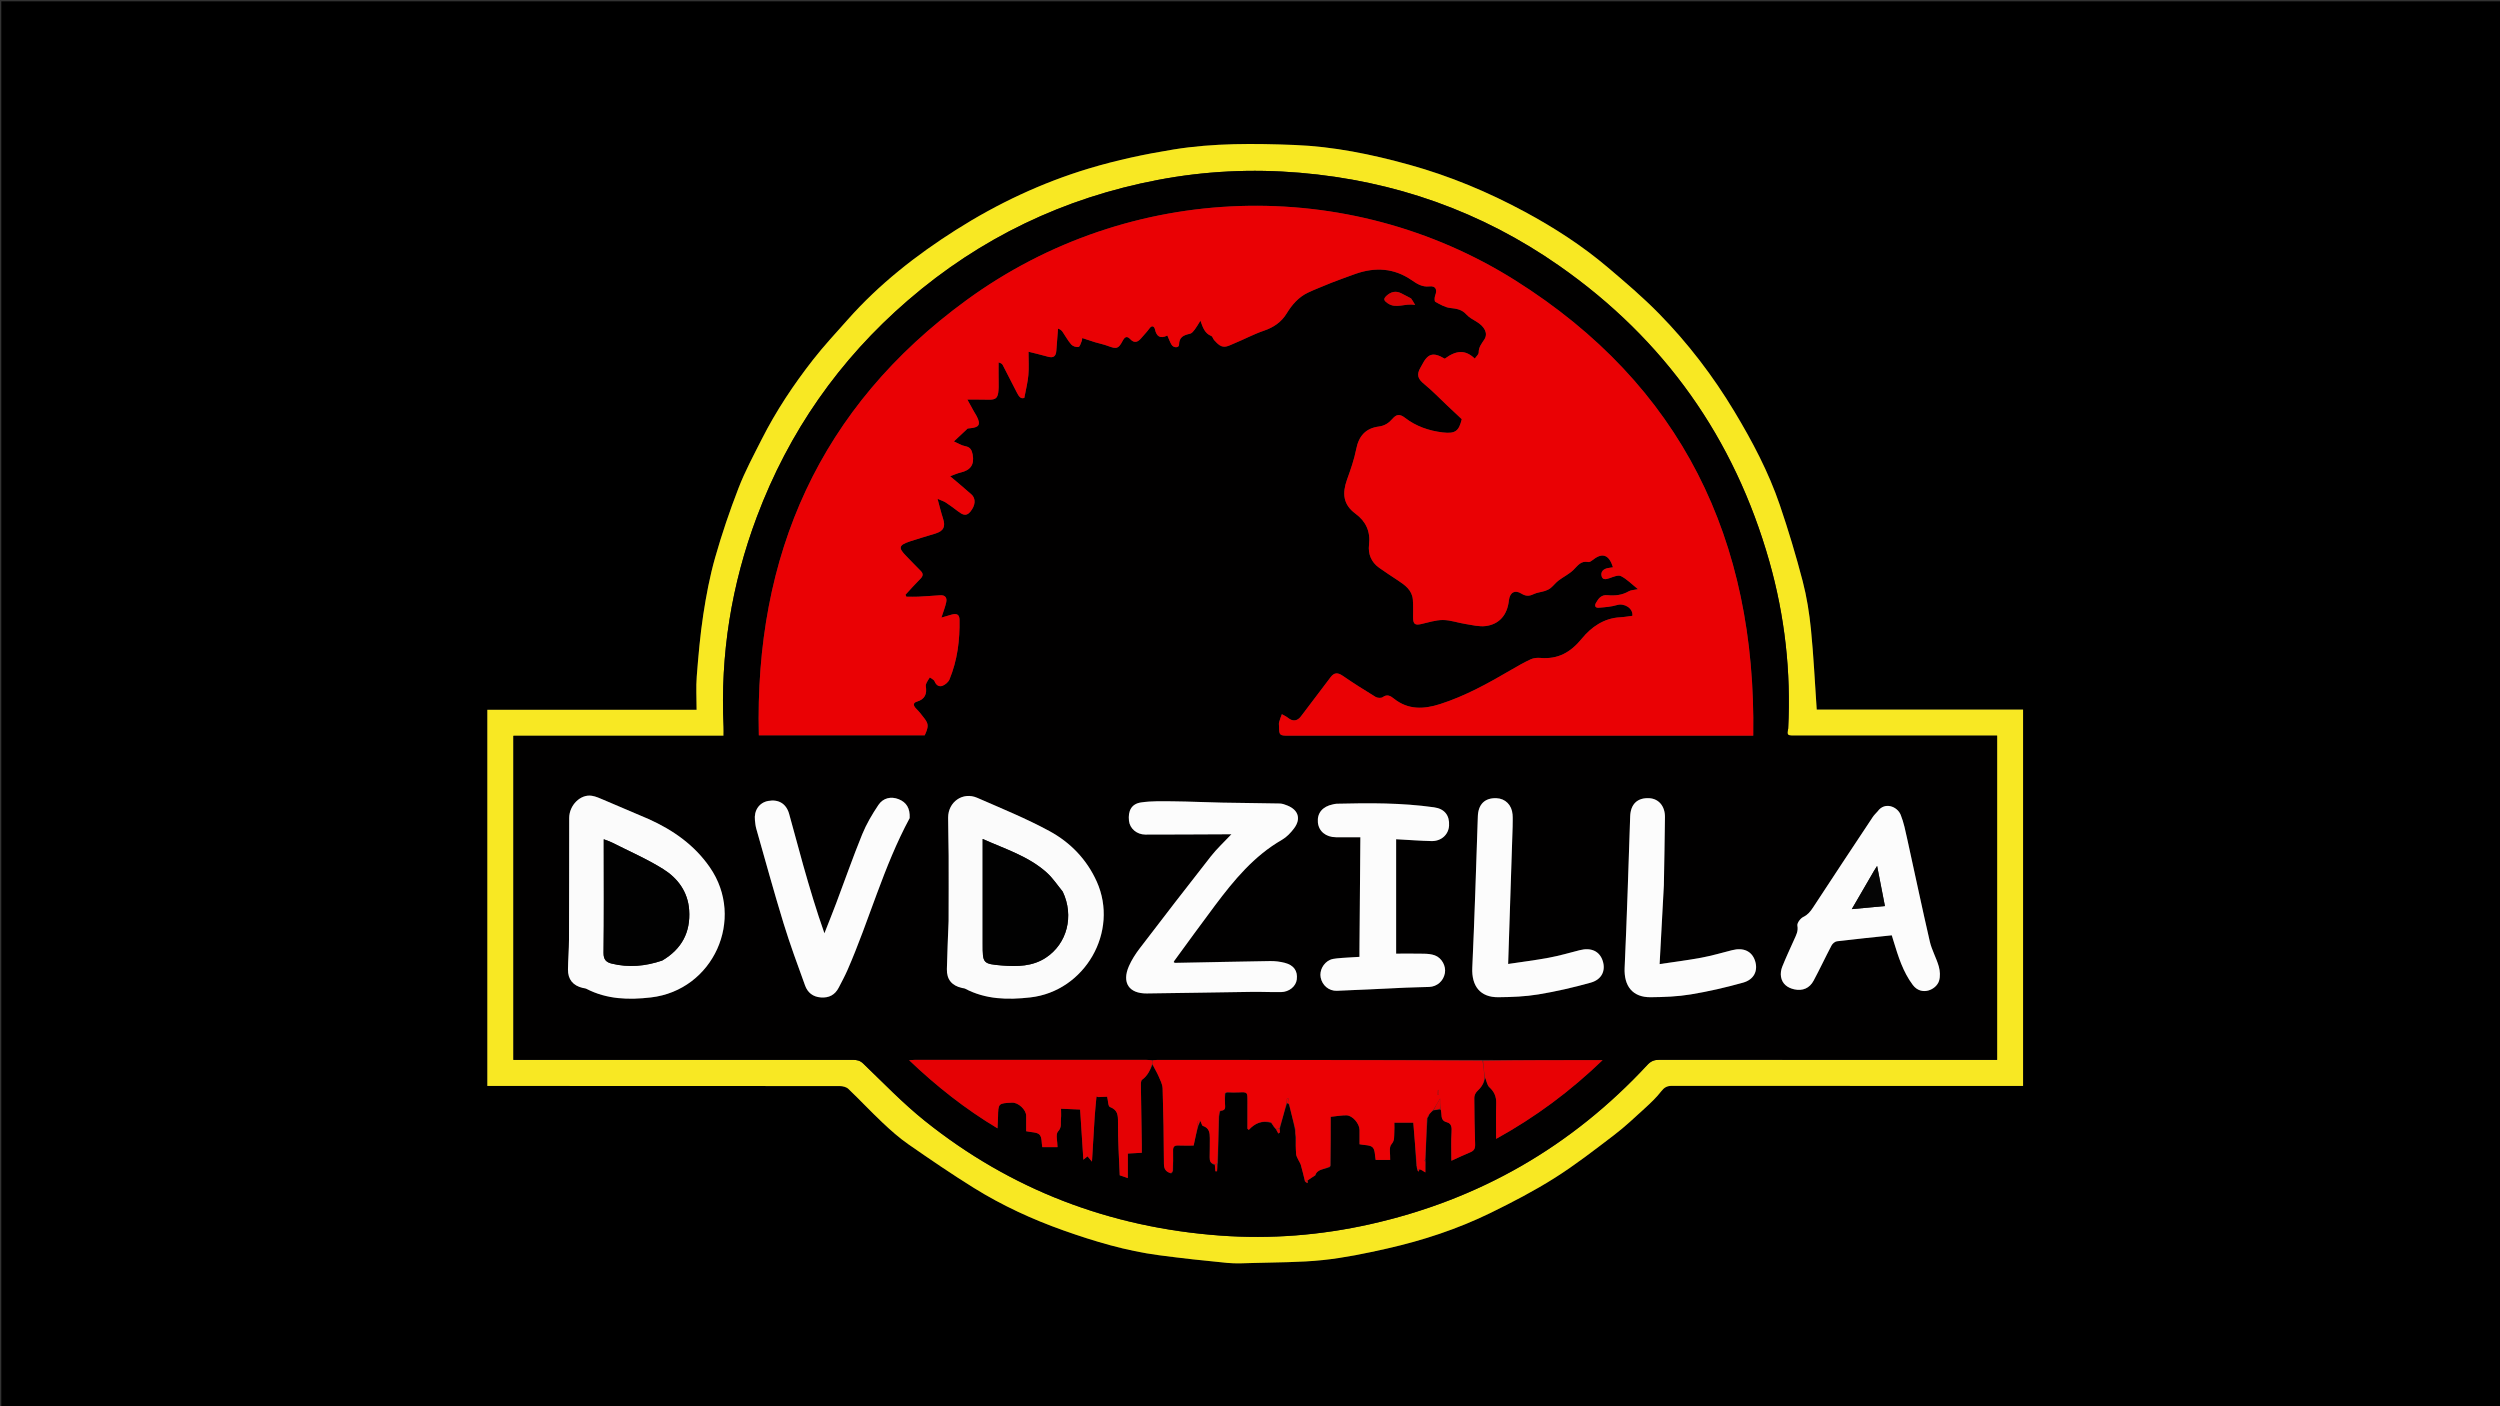 <svg version="1.1" id="Layer_1" xmlns="http://www.w3.org/2000/svg" xmlns:xlink="http://www.w3.org/1999/xlink" x="0px" y="0px"
	 width="100%" viewBox="0 0 1920 1080" enable-background="new 0 0 1920 1080" xml:space="preserve">
<rect x="0" y="0" width="1920" height="1080" fill="#333333" stroke="none"/>
<path fill="#000000" opacity="1" stroke="none" 
	d="
M1404,1081 
	C936,1081 468.5,1081 1,1081 
	C1,721 1,361 1,1 
	C641,1 1281,1 1921,1 
	C1921,361 1921,720.999 1921,1081 
	C1748.833,1081 1576.667,1081 1404,1081 
M1404.523,544.997 
	C1401.089,544.997 1397.655,544.997 1395.238,544.997 
	C1393.795,524.094 1392.844,503.826 1390.839,483.662 
	C1389.59,471.087 1387.615,458.444 1384.426,446.233 
	C1379.295,426.587 1373.437,407.088 1366.89,387.866 
	C1358.253,362.51 1345.747,338.883 1331.964,315.972 
	C1315.586,288.748 1296.367,263.587 1274.151,240.93 
	C1261.722,228.254 1248.121,216.671 1234.552,205.182 
	C1215.056,188.674 1193.634,174.846 1171.186,162.738 
	C1142.949,147.508 1113.539,135.196 1082.484,126.58 
	C1053.521,118.544 1024.173,112.507 994.29,111.347 
	C963.287,110.144 932.155,109.799 901.21,114.819 
	C879.252,118.381 857.586,122.994 836.345,129.388 
	C800.06,140.311 765.983,156.383 734.05,176.649 
	C703.576,195.99 675.26,218.177 651.183,245.337 
	C642.142,255.537 632.807,265.525 624.429,276.252 
	C609.451,295.429 595.972,315.671 584.971,337.435 
	C578.765,349.713 572.199,361.905 567.245,374.698 
	C560.441,392.268 554.353,410.184 549.204,428.305 
	C545.144,442.595 542.359,457.328 540.118,472.033 
	C537.731,487.699 536.36,503.542 535.115,519.352 
	C534.453,527.742 534.997,536.226 534.997,545.106 
	C481.086,545.106 427.691,545.106 374.285,545.106 
	C374.285,641.608 374.285,737.665 374.285,834.003 
	C376.543,834.003 378.516,834.003 380.49,834.003 
	C468.645,834.003 556.8,833.987 644.955,834.092 
	C647.179,834.094 650.006,834.789 651.525,836.238 
	C660.48,844.779 668.944,853.837 677.947,862.324 
	C684.136,868.159 690.564,873.878 697.53,878.721 
	C714.147,890.273 730.873,901.717 748.06,912.389 
	C769.689,925.818 792.775,936.462 816.772,944.97 
	C840.572,953.408 864.75,960.632 889.865,963.974 
	C907.352,966.3 924.9,968.214 942.461,969.9 
	C949.066,970.534 955.788,970.18 962.447,969.968 
	C980.297,969.401 998.239,969.592 1015.96,967.729 
	C1032.53,965.988 1048.991,962.559 1065.274,958.873 
	C1092.73,952.659 1119.452,943.885 1144.764,931.496 
	C1161.474,923.317 1178.083,914.696 1193.797,904.782 
	C1209.696,894.751 1224.631,883.139 1239.607,871.72 
	C1247.948,865.359 1255.62,858.098 1263.384,851.013 
	C1267.799,846.985 1272.183,842.799 1275.833,838.102 
	C1278.123,835.155 1280.274,833.934 1283.942,833.938 
	C1371.93,834.021 1459.918,834.003 1547.907,834.003 
	C1549.844,834.003 1551.781,834.003 1553.711,834.003 
	C1553.711,737.384 1553.711,641.327 1553.711,544.997 
	C1504.12,544.997 1454.819,544.997 1404.523,544.997 
z"/>
<path fill="#F8E823" opacity="1" stroke="none" 
	d="
M1405.021,544.997 
	C1454.819,544.997 1504.12,544.997 1553.711,544.997 
	C1553.711,641.327 1553.711,737.384 1553.711,834.003 
	C1551.781,834.003 1549.844,834.003 1547.907,834.003 
	C1459.918,834.003 1371.93,834.021 1283.942,833.938 
	C1280.274,833.934 1278.123,835.155 1275.833,838.102 
	C1272.183,842.799 1267.799,846.985 1263.384,851.013 
	C1255.62,858.098 1247.948,865.359 1239.607,871.72 
	C1224.631,883.139 1209.696,894.751 1193.797,904.782 
	C1178.083,914.696 1161.474,923.317 1144.764,931.496 
	C1119.452,943.885 1092.73,952.659 1065.274,958.873 
	C1048.991,962.559 1032.53,965.988 1015.96,967.729 
	C998.239,969.592 980.297,969.401 962.447,969.968 
	C955.788,970.18 949.066,970.534 942.461,969.9 
	C924.9,968.214 907.352,966.3 889.865,963.974 
	C864.75,960.632 840.572,953.408 816.772,944.97 
	C792.775,936.462 769.689,925.818 748.06,912.389 
	C730.873,901.717 714.147,890.273 697.53,878.721 
	C690.564,873.878 684.136,868.159 677.947,862.324 
	C668.944,853.837 660.48,844.779 651.525,836.238 
	C650.006,834.789 647.179,834.094 644.955,834.092 
	C556.8,833.987 468.645,834.003 380.49,834.003 
	C378.516,834.003 376.543,834.003 374.285,834.003 
	C374.285,737.665 374.285,641.608 374.285,545.106 
	C427.691,545.106 481.086,545.106 534.997,545.106 
	C534.997,536.226 534.453,527.742 535.115,519.352 
	C536.36,503.542 537.731,487.699 540.118,472.033 
	C542.359,457.328 545.144,442.595 549.204,428.305 
	C554.353,410.184 560.441,392.268 567.245,374.698 
	C572.199,361.905 578.765,349.713 584.971,337.435 
	C595.972,315.671 609.451,295.429 624.429,276.252 
	C632.807,265.525 642.142,255.537 651.183,245.337 
	C675.26,218.177 703.576,195.99 734.05,176.649 
	C765.983,156.383 800.06,140.311 836.345,129.388 
	C857.586,122.994 879.252,118.381 901.21,114.819 
	C932.155,109.799 963.287,110.144 994.29,111.347 
	C1024.173,112.507 1053.521,118.544 1082.484,126.58 
	C1113.539,135.196 1142.949,147.508 1171.186,162.738 
	C1193.634,174.846 1215.056,188.674 1234.552,205.182 
	C1248.121,216.671 1261.722,228.254 1274.151,240.93 
	C1296.367,263.587 1315.586,288.748 1331.964,315.972 
	C1345.747,338.883 1358.253,362.51 1366.89,387.866 
	C1373.437,407.088 1379.295,426.587 1384.426,446.233 
	C1387.615,458.444 1389.59,471.087 1390.839,483.662 
	C1392.844,503.826 1393.795,524.094 1395.238,544.997 
	C1397.655,544.997 1401.089,544.997 1405.021,544.997 
M1375.75,565 
	C1371.048,564.967 1373.226,561.382 1373.321,559.542 
	C1375.571,515.972 1370.745,473.142 1358.88,431.25 
	C1332.06,336.556 1278.223,260.633 1197.654,204.254 
	C1137.797,162.369 1071.004,138.807 998.071,132.66 
	C961.49,129.577 925.181,131.343 889.215,138.194 
	C817.077,151.935 752.953,182.626 697.282,230.669 
	C644.485,276.233 605.768,331.716 581.26,396.958 
	C561.74,448.923 553.05,502.72 555.726,558.259 
	C555.827,560.368 555.739,562.486 555.739,565.095 
	C501.692,565.095 447.975,565.095 394.313,565.095 
	C394.313,648.321 394.313,731.044 394.313,813.999 
	C396.601,813.999 398.583,813.999 400.564,813.999 
	C485.385,813.999 570.206,814.005 655.027,813.971 
	C658.091,813.97 660.453,814.413 662.974,816.832 
	C678.458,831.687 693.39,847.294 710.089,860.676 
	C776.417,913.829 852.528,942.712 937.164,948.917 
	C975.881,951.755 1014.296,948.694 1052.227,940.196 
	C1135.903,921.45 1206.92,880.642 1265.226,817.787 
	C1267.857,814.951 1270.45,813.92 1274.237,813.924 
	C1358.725,814.021 1443.213,813.999 1527.7,813.999 
	C1529.656,813.999 1531.613,813.999 1533.775,813.999 
	C1533.775,730.857 1533.775,648.134 1533.775,565.001 
	C1481.272,565.001 1428.99,565.001 1375.75,565 
z"/>
<path fill="#010000" opacity="1" stroke="none" 
	d="
M1376.229,565.001 
	C1428.99,565.001 1481.272,565.001 1533.775,565.001 
	C1533.775,648.134 1533.775,730.857 1533.775,813.999 
	C1531.613,813.999 1529.656,813.999 1527.7,813.999 
	C1443.213,813.999 1358.725,814.021 1274.237,813.924 
	C1270.45,813.92 1267.857,814.951 1265.226,817.787 
	C1206.92,880.642 1135.903,921.45 1052.227,940.196 
	C1014.296,948.694 975.881,951.755 937.164,948.917 
	C852.528,942.712 776.417,913.829 710.089,860.676 
	C693.39,847.294 678.458,831.687 662.974,816.832 
	C660.453,814.413 658.091,813.97 655.027,813.971 
	C570.206,814.005 485.385,813.999 400.564,813.999 
	C398.583,813.999 396.601,813.999 394.313,813.999 
	C394.313,731.044 394.313,648.321 394.313,565.095 
	C447.975,565.095 501.692,565.095 555.739,565.095 
	C555.739,562.486 555.827,560.368 555.726,558.259 
	C553.05,502.72 561.74,448.923 581.26,396.958 
	C605.768,331.716 644.485,276.233 697.282,230.669 
	C752.953,182.626 817.077,151.935 889.215,138.194 
	C925.181,131.343 961.49,129.577 998.071,132.66 
	C1071.004,138.807 1137.797,162.369 1197.654,204.254 
	C1278.223,260.633 1332.06,336.556 1358.88,431.25 
	C1370.745,473.142 1375.571,515.972 1373.321,559.542 
	C1373.226,561.382 1371.048,564.967 1376.229,565.001 
M902.043,739.058 
	C901.89,738.904 901.736,738.749 901.788,737.946 
	C912.238,723.729 922.573,709.427 933.167,695.318 
	C947.715,675.942 963.025,657.346 984.533,644.972 
	C988.165,642.882 991.346,639.526 993.885,636.122 
	C999.33,628.824 997.118,621.988 988.663,618.626 
	C986.832,617.898 984.856,617.145 982.932,617.104 
	C968.136,616.785 953.335,616.712 938.538,616.417 
	C926.232,616.171 913.931,615.557 901.625,615.433 
	C893.174,615.347 884.604,615.051 876.299,616.278 
	C868.972,617.36 866.208,622.749 867.057,630.42 
	C867.708,636.297 873.008,640.945 879.634,640.95 
	C899.632,640.968 919.631,640.819 939.63,640.737 
	C941.469,640.73 943.309,640.736 945.713,640.736 
	C940.093,646.72 934.554,651.807 929.969,657.644 
	C911.562,681.078 893.385,704.694 875.292,728.372 
	C872.09,732.563 869.151,737.131 867.033,741.94 
	C861.423,754.676 867.01,763.124 880.794,762.969 
	C907.787,762.664 934.778,762.109 961.77,761.751 
	C969.1,761.654 976.436,762.041 983.765,761.932 
	C990.119,761.837 995.289,757.509 995.937,752.196 
	C996.724,745.742 993.747,741.282 986.752,739.466 
	C983.095,738.517 979.195,738.048 975.416,738.105 
	C951.101,738.471 926.79,739.043 902.043,739.058 
M1094.853,890.132 
	C1095.192,879.738 1095.531,869.345 1096.389,858.607 
	C1096.831,857.735 1097.272,856.864 1098.059,855.364 
	C1099.018,854.292 1099.978,853.22 1101.309,852.739 
	C1102.875,852.427 1104.441,852.115 1106.621,852.352 
	C1107.788,855.672 1105.521,860.401 1111.172,861.891 
	C1114.927,862.881 1115.028,866.041 1114.794,869.651 
	C1114.341,876.634 1114.662,883.667 1114.662,891.468 
	C1119.811,889.136 1124.377,886.901 1129.078,885.001 
	C1131.963,883.836 1132.999,882.134 1132.896,878.99 
	C1132.503,867.057 1132.293,855.115 1132.249,843.175 
	C1132.243,841.498 1133.115,839.366 1134.32,838.225 
	C1137.613,835.103 1140.069,831.755 1140.656,827.405 
	C1141.686,830.007 1142.033,833.357 1143.89,835.055 
	C1147.73,838.565 1149.249,842.387 1149.095,847.484 
	C1148.83,856.205 1149.022,864.939 1149.022,874.663 
	C1179.443,857.833 1206.034,838.012 1230.798,814.173 
	C1199.549,814.173 1169.273,814.173 1138.069,814.033 
	C1055.033,814.023 971.997,814.01 888.96,814.017 
	C887.645,814.017 886.331,814.25 884.09,814.19 
	C882.928,814.124 881.767,813.999 880.605,813.999 
	C821.138,813.989 761.67,813.989 702.203,813.998 
	C701.144,813.998 700.085,814.115 698.189,814.227 
	C719.246,834.303 741.176,851.628 766.085,866.569 
	C766.243,863.189 766.429,860.589 766.475,857.987 
	C766.663,847.343 766.648,847.343 777.268,846.832 
	C782.019,846.603 788.092,852.249 788.107,856.927 
	C788.121,861.031 788.11,865.136 788.11,868.79 
	C792.111,869.686 796.445,869.413 798.367,871.434 
	C800.315,873.483 799.879,877.799 800.468,881.014 
	C804.222,881.014 807.94,881.014 812.174,881.014 
	C812.174,876.611 810.558,871.119 812.542,869.006 
	C815.76,865.578 814.418,862.389 814.811,859.097 
	C815.094,856.728 814.866,854.297 814.866,851.492 
	C820.492,851.739 825.22,851.946 829.535,852.136 
	C830.374,865.139 831.168,877.44 832.021,890.667 
	C833.896,889.136 834.588,888.571 835.21,888.063 
	C836.187,889.22 837.008,890.192 838.637,892.12 
	C839.371,879.775 839.973,868.774 840.701,857.781 
	C841.048,852.545 841.633,847.326 842.11,842.099 
	C842.601,842.254 843.092,842.409 843.584,842.564 
	C845.89,842.454 848.197,842.344 850.295,842.244 
	C851.012,845.183 850.971,849.597 852.423,850.16 
	C858.339,852.453 858.668,856.239 858.617,861.837 
	C858.491,875.477 859.437,889.126 859.945,902.603 
	C862.561,903.522 864.045,904.044 866.182,904.795 
	C866.182,898.271 866.182,892.257 866.182,885.924 
	C869.943,885.718 873.184,885.54 876.906,885.336 
	C876.906,883.28 876.931,881.492 876.903,879.706 
	C876.662,864.401 876.386,849.097 876.205,833.791 
	C876.187,832.237 876.18,829.915 877.105,829.249 
	C881.399,826.158 883.369,821.771 885.126,817.789 
	C886.694,820.684 888.464,823.492 889.773,826.5 
	C891.096,829.538 892.792,832.75 892.892,835.93 
	C893.496,855.153 893.85,874.389 893.894,893.621 
	C893.904,897.784 895.283,899.912 899.387,901.27 
	C899.852,900.845 900.317,900.419 900.931,899.068 
	C900.942,893.949 901.069,888.827 900.922,883.713 
	C900.835,880.7 901.939,879.573 904.977,879.726 
	C909.045,879.93 913.132,879.776 916.715,879.776 
	C917.877,874.367 918.924,869.49 920.526,864.249 
	C920.958,863.014 921.39,861.779 922.15,861.139 
	C922.707,862.377 922.997,864.437 923.864,864.718 
	C928.611,866.257 929.175,869.886 929.149,873.979 
	C929.118,878.928 929.152,883.879 929.027,888.826 
	C928.955,891.679 929.726,893.708 933.023,894.841 
	C933.154,896.41 933.285,897.98 933.416,899.549 
	C933.839,899.538 934.262,899.528 934.686,899.517 
	C934.808,897.679 934.93,895.841 935.42,893.122 
	C935.607,881.413 935.795,869.703 936.325,857.365 
	C936.437,855.904 936.548,854.443 937.52,852.944 
	C939.967,852.964 941.126,852.003 940.885,849.317 
	C940.603,846.182 940.709,843.013 941.144,839.637 
	C941.421,839.405 941.698,839.172 942.909,839.058 
	C945.721,839.029 948.538,839.095 951.344,838.955 
	C957.953,838.624 958.095,838.76 958.05,845.254 
	C957.999,852.445 958.038,859.636 958.038,866.828 
	C958.379,867.143 958.719,867.458 959.059,867.773 
	C963.838,862.512 969.459,860.268 976.393,862.515 
	C976.943,863.299 977.493,864.084 978.236,865.429 
	C978.797,865.963 979.359,866.497 980.159,867.669 
	C980.695,868.631 981.232,869.594 981.768,870.557 
	C982.161,870.268 982.553,869.98 982.946,869.691 
	C982.946,868.794 982.946,867.896 983.097,866.151 
	C984.748,859.815 986.4,853.478 988.595,847.164 
	C989.067,847.431 989.54,847.698 990.053,848.728 
	C991.633,854.822 993.214,860.916 994.49,867.74 
	C994.659,869.494 994.829,871.247 994.976,873.934 
	C995.101,878.092 995.089,882.26 995.423,886.401 
	C995.543,887.878 996.453,889.309 997.09,890.722 
	C997.693,892.061 998.636,893.283 999.033,894.67 
	C1000.199,898.747 1001.168,902.88 1002.235,907.608 
	C1002.9,907.948 1003.565,908.287 1004.23,908.626 
	C1004.29,908.075 1004.35,907.523 1004.674,906.16 
	C1006.362,905.072 1008.051,903.984 1010.143,902.635 
	C1011.593,897.798 1017.107,898.081 1021.084,896.462 
	C1021.293,896.304 1021.501,896.146 1021.951,895.078 
	C1021.951,882.652 1021.951,870.226 1021.951,857.699 
	C1026.618,857.233 1030.362,856.525 1034.097,856.569 
	C1038.714,856.624 1044.12,862.987 1044.125,867.785 
	C1044.129,871.568 1044.126,875.352 1044.126,878.8 
	C1047.959,879.582 1052.25,879.227 1054.181,881.192 
	C1056.163,883.208 1055.839,887.491 1056.532,890.819 
	C1060.163,890.819 1063.85,890.819 1067.644,890.819 
	C1067.846,886.447 1066.539,881.19 1068.577,878.863 
	C1071.308,875.745 1070.555,872.987 1070.805,869.984 
	C1071.021,867.392 1070.85,864.767 1070.85,862.21 
	C1076.282,862.21 1081.121,862.21 1085.422,862.21 
	C1086.314,873.251 1087.154,883.635 1087.683,894.48 
	C1087.799,894.983 1087.916,895.485 1088.025,896.683 
	C1088.191,897.114 1088.356,897.545 1088.38,898.596 
	C1088.771,899.003 1089.161,899.41 1089.551,899.817 
	C1089.734,899.224 1089.916,898.63 1090.83,897.931 
	C1091.799,898.56 1092.768,899.188 1094.686,900.432 
	C1094.686,897.041 1094.686,894.525 1094.816,891.5 
	C1094.772,891.33 1094.728,891.161 1094.853,890.132 
M1022.715,217.031 
	C1028.852,214.779 1034.96,212.441 1041.133,210.29 
	C1056.242,205.024 1070.646,205.859 1084.176,215.17 
	C1088.187,217.931 1092.194,220.6 1097.765,219.957 
	C1102.584,219.4 1103.987,222.37 1102.214,226.986 
	C1101.659,228.432 1101.578,231.377 1102.305,231.777 
	C1105.928,233.776 1109.793,236.092 1113.762,236.514 
	C1118.583,237.026 1122.697,237.641 1126.15,241.483 
	C1128.162,243.723 1131,245.311 1133.658,246.864 
	C1140.248,250.716 1142.977,256.084 1139.997,260.675 
	C1137.953,263.822 1135.61,266.547 1135.628,270.703 
	C1135.635,272.232 1133.73,273.77 1132.637,275.392 
	C1125.288,268.421 1118.484,268.919 1109.566,275.481 
	C1100.612,270.206 1096.581,271.364 1091.924,280.543 
	C1091.624,281.133 1091.286,281.703 1090.953,282.276 
	C1087.714,287.838 1088.903,290.994 1093.743,294.94 
	C1100.053,300.086 1105.714,306.028 1111.658,311.624 
	C1115.158,314.919 1118.666,318.206 1122.64,321.938 
	C1120.421,330.978 1117.807,333.276 1108.022,332.109 
	C1097.472,330.851 1087.466,327.419 1079.022,320.861 
	C1075.013,317.747 1072.424,318.145 1069.438,321.615 
	C1066.683,324.817 1063.459,326.998 1059.012,327.566 
	C1048.855,328.862 1043.529,334.842 1041.56,344.966 
	C1040.01,352.939 1037.238,360.721 1034.497,368.405 
	C1030.813,378.738 1031.337,387.412 1041.073,394.563 
	C1048.836,400.265 1052.664,408.103 1051.42,418.332 
	C1050.569,425.34 1053.061,431.711 1059.146,436.023 
	C1063.827,439.339 1068.625,442.493 1073.418,445.649 
	C1078.977,449.31 1084.447,453.133 1085.071,460.499 
	C1085.464,465.135 1085.191,469.825 1085.255,474.49 
	C1085.32,479.275 1086.752,480.311 1091.315,479.31 
	C1096.898,478.086 1102.523,476.163 1108.127,476.172 
	C1113.893,476.182 1119.631,478.312 1125.428,479.218 
	C1130.608,480.028 1135.984,481.458 1141.04,480.804 
	C1151.593,479.439 1157.663,472.093 1158.819,461.179 
	C1159.469,455.031 1163.429,452.731 1168.468,455.901 
	C1171.649,457.902 1174.356,457.981 1177.728,456.334 
	C1180.434,455.012 1183.652,454.775 1186.569,453.829 
	C1188.141,453.32 1189.74,452.553 1191.004,451.51 
	C1193.114,449.768 1194.796,447.489 1196.964,445.839 
	C1200.669,443.019 1205.045,440.955 1208.333,437.748 
	C1211.675,434.488 1214.059,430.471 1219.761,431.633 
	C1220.897,431.865 1222.526,430.636 1223.664,429.745 
	C1230.711,424.227 1235.784,426.05 1238.771,435.662 
	C1237.479,435.866 1236.239,436.046 1235.005,436.259 
	C1231.612,436.847 1229.247,438.868 1229.98,442.283 
	C1230.667,445.485 1233.301,445.025 1236.023,444.069 
	C1238.898,443.06 1242.734,441.358 1244.892,442.449 
	C1249.466,444.761 1253.223,448.691 1257.97,452.481 
	C1254.667,453.2 1252.484,453.173 1250.87,454.119 
	C1245.746,457.121 1240.24,457.651 1234.586,457.107 
	C1229.923,456.659 1227.726,459.449 1225.764,462.882 
	C1224.328,465.392 1225.264,466.942 1227.898,466.73 
	C1232.587,466.354 1237.4,466.02 1241.859,464.671 
	C1247.384,463 1254.367,467.103 1253.681,472.954 
	C1250.601,473.335 1247.387,473.929 1244.15,474.097 
	C1231.702,474.744 1221.945,481.766 1214.879,490.421 
	C1206.15,501.112 1196.551,506.432 1183.004,505.294 
	C1180.572,505.09 1177.799,505.327 1175.632,506.33 
	C1170.453,508.727 1165.472,511.581 1160.537,514.466 
	C1143.034,524.697 1125.357,534.531 1105.921,540.755 
	C1093.407,544.762 1081.417,545.283 1070.44,536.483 
	C1067.961,534.496 1065.378,532.876 1061.915,535.413 
	C1060.731,536.28 1057.873,536.088 1056.476,535.238 
	C1047.909,530.024 1039.427,524.649 1031.162,518.972 
	C1027.462,516.431 1024.71,516.379 1021.934,520.045 
	C1014.311,530.117 1006.715,540.21 999.058,550.255 
	C996.255,553.931 992.739,554.178 989.234,551.334 
	C987.812,550.18 986.068,549.423 984.47,548.484 
	C983.745,550.532 982.897,552.547 982.347,554.641 
	C982.06,555.732 982.289,556.961 982.297,558.127 
	C982.337,564.524 982.795,564.999 989.12,564.999 
	C1106.113,565.002 1223.106,565.001 1340.099,565.001 
	C1341.847,565.001 1343.595,565.001 1346.488,565.001 
	C1348.814,414.571 1291.428,295.681 1163.661,215.289 
	C1035.539,134.674 868.088,138.662 742.185,230.556 
	C629.623,312.713 579.386,426.025 582.786,564.741 
	C625.963,564.741 668.067,564.741 710.172,564.736 
	C713.12,558.308 713.225,556.188 710.227,552.126 
	C708.177,549.349 705.987,546.637 703.568,544.183 
	C701.381,541.963 701.01,539.816 704.102,538.892 
	C710.423,537.003 712.023,532.909 711.006,526.963 
	C710.855,526.079 711.296,524.995 711.726,524.134 
	C712.399,522.786 713.296,521.549 714.099,520.265 
	C715.358,521.244 717.243,521.973 717.753,523.251 
	C718.982,526.328 721.246,527.702 723.932,526.646 
	C726.052,525.813 728.386,523.797 729.236,521.734 
	C735.265,507.092 737.216,491.681 736.915,475.944 
	C736.837,471.906 734.794,470.81 730.436,472.135 
	C728.073,472.853 725.698,473.533 723.01,474.324 
	C724.456,469.796 725.933,466.165 726.725,462.39 
	C727.427,459.041 725.874,456.9 722.057,457.159 
	C716.451,457.541 710.847,457.971 705.236,458.249 
	C702.2,458.399 699.151,458.276 696.108,458.276 
	C695.871,457.774 695.633,457.273 695.396,456.771 
	C699.164,452.711 702.817,448.535 706.744,444.636 
	C708.974,442.422 709.323,440.638 707.009,438.343 
	C703.25,434.616 699.628,430.75 695.917,426.973 
	C689.751,420.698 690.193,418.693 698.799,415.805 
	C705.308,413.62 711.938,411.799 718.489,409.735 
	C724.769,407.756 726.273,404.441 724.246,398.235 
	C722.754,393.665 721.645,388.97 720.034,383.128 
	C722.816,384.344 724.806,384.921 726.468,386.002 
	C729.647,388.07 732.662,390.395 735.704,392.668 
	C738.794,394.977 741.831,397.102 745.171,393.047 
	C749.215,388.138 749.656,382.906 745.984,379.631 
	C740.978,375.168 735.787,370.913 729.702,365.742 
	C732.966,364.567 735.232,363.487 737.62,362.939 
	C745.428,361.148 748.456,356.798 746.99,349.058 
	C746.383,345.854 745.316,343.383 741.383,342.685 
	C738.422,342.159 735.69,340.348 732.605,339 
	C736.303,335.539 739.317,332.718 742.331,329.897 
	C742.836,328.902 744.001,329.002 745.144,328.885 
	C751.478,328.236 753.685,326.489 750.064,319.55 
	C749.377,318.234 748.528,317.004 747.802,315.707 
	C746.336,313.087 744.902,310.449 742.932,306.868 
	C746.59,306.868 749.034,306.884 751.477,306.865 
	C765.542,306.757 767.337,309.583 766.94,291.33 
	C766.846,286.994 766.926,282.655 766.926,278.317 
	C768.845,278.891 769.659,279.505 770.083,280.322 
	C773.715,287.316 777.232,294.37 780.88,301.355 
	C782.242,303.962 783.701,306.731 786.681,305.576 
	C787.847,299.279 789.282,293.756 789.79,288.149 
	C790.305,282.461 789.904,276.69 789.904,270.133 
	C794.939,271.407 799.865,272.535 804.717,273.918 
	C808.943,275.123 810.983,273.743 811.265,269.335 
	C811.627,263.671 812.125,258.016 812.564,252.358 
	C814.566,253.034 815.413,253.934 816.101,254.942 
	C818.314,258.188 820.191,261.719 822.772,264.631 
	C823.934,265.942 826.646,266.833 828.295,266.433 
	C829.461,266.15 830.071,263.4 830.831,261.707 
	C831.085,261.142 831.035,260.439 831.149,259.627 
	C834.563,260.745 837.762,261.853 840.998,262.836 
	C844.281,263.834 847.688,264.479 850.887,265.686 
	C857.578,268.211 858.921,267.927 862.183,261.793 
	C863.773,258.806 865.397,257.647 868.104,260.528 
	C871.156,263.775 873.846,262.8 876.377,259.788 
	C878.495,257.267 880.859,254.927 882.763,252.256 
	C884.807,249.388 886.529,250.85 886.975,252.836 
	C888.219,258.375 890.966,260.412 896.535,257.688 
	C897.687,260.273 898.485,262.623 899.727,264.708 
	C901.289,267.33 905.465,267.275 905.493,264.789 
	C905.564,258.596 909.279,257.375 914.017,256.279 
	C915.412,255.957 916.644,254.292 917.63,252.997 
	C919.053,251.126 920.184,249.033 921.919,246.272 
	C923.771,251.48 925.242,256.062 930.258,258.045 
	C931.252,258.439 931.605,260.253 932.472,261.215 
	C933.728,262.607 935.047,264.015 936.578,265.069 
	C940.446,267.732 944.054,265.3 947.471,263.916 
	C955.242,260.769 962.677,256.709 970.587,254.016 
	C978.104,251.457 984.064,247.428 988.157,240.727 
	C992.266,234.001 997.302,228.192 1004.487,224.764 
	C1010.199,222.038 1016.176,219.868 1022.715,217.031 
M497.683,628.875 
	C486.414,624.049 475.162,619.184 463.866,614.422 
	C460.825,613.14 457.73,611.672 454.52,611.159 
	C445.832,609.77 437.161,618.399 437.142,628.176 
	C437.082,659.296 437.122,690.416 436.996,721.535 
	C436.965,729.186 436.291,736.833 436.204,744.485 
	C436.117,752.193 440.043,756.926 447.507,758.726 
	C448.464,758.957 449.526,758.973 450.373,759.411 
	C466.11,767.54 482.775,768.011 499.927,766.023 
	C547.773,760.476 572.642,705.825 545.15,666.094 
	C533.368,649.067 517.082,637.53 497.683,628.875 
M728.486,707.785 
	C728.044,719.935 727.466,732.083 727.208,744.238 
	C727.038,752.251 730.968,756.92 738.769,758.767 
	C739.571,758.957 740.477,758.918 741.177,759.286 
	C757.05,767.635 773.903,767.961 791.232,766.016 
	C833.196,761.307 859.606,715.512 842.29,677.018 
	C834.631,659.992 821.992,646.977 806.011,638.298 
	C788.146,628.595 769.177,620.883 750.506,612.72 
	C739.499,607.908 728.18,615.799 728.165,627.903 
	C728.152,637.731 728.523,647.559 728.563,657.387 
	C728.63,673.873 728.569,690.359 728.486,707.785 
M1441.863,623.292 
	C1440.664,624.677 1439.297,625.95 1438.293,627.463 
	C1422.961,650.581 1407.618,673.693 1392.449,696.918 
	C1390.406,700.046 1388.416,702.544 1384.859,704.265 
	C1382.693,705.314 1380.026,708.939 1380.393,710.875 
	C1381.198,715.133 1379.438,718.174 1377.929,721.558 
	C1374.823,728.52 1371.567,735.423 1368.74,742.496 
	C1367.808,744.826 1367.396,747.708 1367.808,750.159 
	C1368.742,755.709 1372.841,758.676 1378.021,759.816 
	C1384.434,761.228 1389.74,758.947 1392.828,753.196 
	C1397.616,744.279 1401.89,735.088 1406.613,726.136 
	C1407.373,724.696 1409.235,723.095 1410.751,722.911 
	C1424.722,721.217 1438.73,719.818 1452.888,718.317 
	C1453.401,720.006 1453.776,721.255 1454.159,722.501 
	C1457.811,734.399 1461.405,746.298 1469.054,756.471 
	C1475.608,765.187 1486.985,760.239 1489.165,753.347 
	C1490.231,749.977 1489.972,745.74 1488.994,742.267 
	C1487.16,735.755 1483.616,729.687 1482.102,723.131 
	C1476.064,696.973 1470.583,670.687 1464.778,644.475 
	C1463.386,638.188 1462.128,631.766 1459.746,625.832 
	C1457.139,619.336 1447.478,615.581 1441.863,623.292 
M698.727,627.947 
	C698.982,620.762 696.189,616.156 690.133,613.771 
	C684.439,611.529 678.33,612.664 674.593,618.244 
	C669.827,625.359 665.38,632.889 662.162,640.796 
	C655.039,658.298 648.807,676.162 642.135,693.849 
	C639.238,701.532 636.153,709.143 633.154,716.787 
	C626.989,699.365 621.862,682.096 616.94,664.769 
	C613.18,651.536 609.785,638.199 606.024,624.966 
	C603.803,617.15 597.852,613.681 589.958,615.135 
	C583.079,616.402 578.927,622.429 579.79,629.979 
	C580.035,632.12 580.216,634.306 580.802,636.365 
	C587.699,660.591 594.349,684.894 601.729,708.973 
	C606.681,725.128 612.553,741.008 618.312,756.902 
	C620.238,762.216 624.221,765.54 630.282,766.024 
	C636.677,766.534 641.265,764.089 644.166,758.441 
	C646.444,754.004 648.839,749.611 650.837,745.048 
	C667.645,706.648 678.414,665.776 698.727,627.947 
M1044.069,729.416 
	C1044.069,731.189 1044.069,732.961 1044.069,734.869 
	C1040.782,735.062 1037.98,735.211 1035.179,735.396 
	C1032.354,735.582 1029.52,735.715 1026.709,736.041 
	C1024.921,736.248 1023.031,736.461 1021.425,737.195 
	C1016.24,739.565 1013.234,745.495 1014.283,750.763 
	C1015.458,756.664 1020.494,761.148 1026.715,760.922 
	C1044.34,760.283 1061.951,759.3 1079.571,758.513 
	C1085.563,758.245 1091.565,758.205 1097.558,757.97 
	C1103.71,757.728 1108.552,753.436 1109.672,747.374 
	C1110.671,741.967 1107.334,735.669 1101.912,733.697 
	C1099.328,732.757 1096.392,732.518 1093.604,732.457 
	C1086.178,732.295 1078.746,732.402 1072.228,732.402 
	C1072.228,703.132 1072.228,673.805 1072.228,644.534 
	C1082.092,645.067 1090.716,645.742 1099.351,645.938 
	C1106.902,646.109 1112.451,641.006 1112.877,634.132 
	C1113.369,626.206 1109.417,621.152 1101.365,620.018 
	C1076.534,616.522 1051.556,616.654 1026.567,617.274 
	C1025.581,617.298 1024.597,617.569 1023.621,617.768 
	C1015.722,619.38 1011.501,624.446 1012.13,631.546 
	C1012.734,638.375 1018.225,642.945 1025.984,642.995 
	C1032.588,643.038 1039.193,643.004 1044.766,643.004 
	C1044.53,671.822 1044.298,700.129 1044.069,729.416 
M1161.702,634.533 
	C1161.697,631.535 1161.882,628.523 1161.651,625.542 
	C1161.084,618.216 1156.09,613.271 1149.25,613.016 
	C1140.26,612.68 1135.286,617.768 1134.976,626.99 
	C1133.672,665.758 1132.479,704.532 1130.721,743.281 
	C1130.087,757.256 1136.787,765.999 1150.706,765.863 
	C1160.989,765.762 1171.39,765.372 1181.505,763.699 
	C1195.039,761.461 1208.492,758.368 1221.703,754.657 
	C1230.206,752.268 1233.266,745.45 1230.911,738.034 
	C1228.519,730.5 1221.984,727.485 1213.239,729.74 
	C1205.378,731.767 1197.552,734.029 1189.585,735.519 
	C1179.087,737.482 1168.467,738.792 1158.256,740.329 
	C1159.428,704.651 1160.563,670.087 1161.702,634.533 
M1277.854,679.48 
	C1278.144,662.16 1278.52,644.842 1278.686,627.521 
	C1278.767,619.138 1273.888,613.454 1266.734,613.028 
	C1257.488,612.478 1252.29,617.616 1251.975,627.005 
	C1250.673,665.773 1249.478,704.547 1247.719,743.295 
	C1247.084,757.259 1253.794,766.001 1267.721,765.863 
	C1278.004,765.761 1288.405,765.372 1298.52,763.698 
	C1312.054,761.459 1325.506,758.365 1338.717,754.652 
	C1347.213,752.264 1350.271,745.433 1347.909,738.019 
	C1345.508,730.484 1338.986,727.485 1330.225,729.745 
	C1322.365,731.773 1314.538,734.035 1306.572,735.524 
	C1296.075,737.485 1285.457,738.792 1274.58,740.427 
	C1275.711,719.613 1276.774,700.041 1277.854,679.48 
M1083.493,229.007 
	C1081.031,227.741 1078.586,226.439 1076.102,225.217 
	C1071.839,223.119 1068.132,224.115 1064.755,227.245 
	C1062.08,229.723 1063.013,231.024 1065.721,232.904 
	C1072.367,237.518 1078.974,232.611 1086.865,234.257 
	C1085.459,231.832 1084.773,230.65 1083.493,229.007 
z"/>
<path fill="#EA0104" opacity="1" stroke="none" 
	d="
M1022.375,217.242 
	C1016.176,219.868 1010.199,222.038 1004.487,224.764 
	C997.302,228.192 992.266,234.001 988.157,240.727 
	C984.064,247.428 978.104,251.457 970.587,254.016 
	C962.677,256.709 955.242,260.769 947.471,263.916 
	C944.054,265.3 940.446,267.732 936.578,265.069 
	C935.047,264.015 933.728,262.607 932.472,261.215 
	C931.605,260.253 931.252,258.439 930.258,258.045 
	C925.242,256.062 923.771,251.48 921.919,246.272 
	C920.184,249.033 919.053,251.126 917.63,252.997 
	C916.644,254.292 915.412,255.957 914.017,256.279 
	C909.279,257.375 905.564,258.596 905.493,264.789 
	C905.465,267.275 901.289,267.33 899.727,264.708 
	C898.485,262.623 897.687,260.273 896.535,257.688 
	C890.966,260.412 888.219,258.375 886.975,252.836 
	C886.529,250.85 884.807,249.388 882.763,252.256 
	C880.859,254.927 878.495,257.267 876.377,259.788 
	C873.846,262.8 871.156,263.775 868.104,260.528 
	C865.397,257.647 863.773,258.806 862.183,261.793 
	C858.921,267.927 857.578,268.211 850.887,265.686 
	C847.688,264.479 844.281,263.834 840.998,262.836 
	C837.762,261.853 834.563,260.745 831.149,259.627 
	C831.035,260.439 831.085,261.142 830.831,261.707 
	C830.071,263.4 829.461,266.15 828.295,266.433 
	C826.646,266.833 823.934,265.942 822.772,264.631 
	C820.191,261.719 818.314,258.188 816.101,254.942 
	C815.413,253.934 814.566,253.034 812.564,252.358 
	C812.125,258.016 811.627,263.671 811.265,269.335 
	C810.983,273.743 808.943,275.123 804.717,273.918 
	C799.865,272.535 794.939,271.407 789.904,270.133 
	C789.904,276.69 790.305,282.461 789.79,288.149 
	C789.282,293.756 787.847,299.279 786.681,305.576 
	C783.701,306.731 782.242,303.962 780.88,301.355 
	C777.232,294.37 773.715,287.316 770.083,280.322 
	C769.659,279.505 768.845,278.891 766.926,278.317 
	C766.926,282.655 766.846,286.994 766.94,291.33 
	C767.337,309.583 765.542,306.757 751.477,306.865 
	C749.034,306.884 746.59,306.868 742.932,306.868 
	C744.902,310.449 746.336,313.087 747.802,315.707 
	C748.528,317.004 749.377,318.234 750.064,319.55 
	C753.685,326.489 751.478,328.236 745.144,328.885 
	C744.001,329.002 742.836,328.902 742.331,329.897 
	C739.317,332.718 736.303,335.539 732.605,339 
	C735.69,340.348 738.422,342.159 741.383,342.685 
	C745.316,343.383 746.383,345.854 746.99,349.058 
	C748.456,356.798 745.428,361.148 737.62,362.939 
	C735.232,363.487 732.966,364.567 729.702,365.742 
	C735.787,370.913 740.978,375.168 745.984,379.631 
	C749.656,382.906 749.215,388.138 745.171,393.047 
	C741.831,397.102 738.794,394.977 735.704,392.668 
	C732.662,390.395 729.647,388.07 726.468,386.002 
	C724.806,384.921 722.816,384.344 720.034,383.128 
	C721.645,388.97 722.754,393.665 724.246,398.235 
	C726.273,404.441 724.769,407.756 718.489,409.735 
	C711.938,411.799 705.308,413.62 698.799,415.805 
	C690.193,418.693 689.751,420.698 695.917,426.973 
	C699.628,430.75 703.25,434.616 707.009,438.343 
	C709.323,440.638 708.974,442.422 706.744,444.636 
	C702.817,448.535 699.164,452.711 695.396,456.771 
	C695.633,457.273 695.871,457.774 696.108,458.276 
	C699.151,458.276 702.2,458.399 705.236,458.249 
	C710.847,457.971 716.451,457.541 722.057,457.159 
	C725.874,456.9 727.427,459.041 726.725,462.39 
	C725.933,466.165 724.456,469.796 723.01,474.324 
	C725.698,473.533 728.073,472.853 730.436,472.135 
	C734.794,470.81 736.837,471.906 736.915,475.944 
	C737.216,491.681 735.265,507.092 729.236,521.734 
	C728.386,523.797 726.052,525.813 723.932,526.646 
	C721.246,527.702 718.982,526.328 717.753,523.251 
	C717.243,521.973 715.358,521.244 714.099,520.265 
	C713.296,521.549 712.399,522.786 711.726,524.134 
	C711.296,524.995 710.855,526.079 711.006,526.963 
	C712.023,532.909 710.423,537.003 704.102,538.892 
	C701.01,539.816 701.381,541.963 703.568,544.183 
	C705.987,546.637 708.177,549.349 710.227,552.126 
	C713.225,556.188 713.12,558.308 710.171,564.738 
	C668.067,564.741 625.963,564.741 582.786,564.741 
	C579.386,426.025 629.623,312.713 742.185,230.556 
	C868.088,138.662 1035.539,134.674 1163.661,215.289 
	C1291.428,295.681 1348.814,414.571 1346.488,565.001 
	C1343.595,565.001 1341.847,565.001 1340.099,565.001 
	C1223.106,565.001 1106.113,565.002 989.12,564.999 
	C982.795,564.999 982.337,564.524 982.297,558.127 
	C982.289,556.961 982.06,555.732 982.347,554.641 
	C982.897,552.547 983.745,550.532 984.47,548.484 
	C986.068,549.423 987.812,550.18 989.234,551.334 
	C992.739,554.178 996.255,553.931 999.058,550.255 
	C1006.715,540.21 1014.311,530.117 1021.934,520.045 
	C1024.71,516.379 1027.462,516.431 1031.162,518.972 
	C1039.427,524.649 1047.909,530.024 1056.476,535.238 
	C1057.873,536.088 1060.731,536.28 1061.915,535.413 
	C1065.378,532.876 1067.961,534.496 1070.44,536.483 
	C1081.417,545.283 1093.407,544.762 1105.921,540.755 
	C1125.357,534.531 1143.034,524.697 1160.537,514.466 
	C1165.472,511.581 1170.453,508.727 1175.632,506.33 
	C1177.799,505.327 1180.572,505.09 1183.004,505.294 
	C1196.551,506.432 1206.15,501.112 1214.879,490.421 
	C1221.945,481.766 1231.702,474.744 1244.15,474.097 
	C1247.387,473.929 1250.601,473.335 1253.681,472.954 
	C1254.367,467.103 1247.384,463 1241.859,464.671 
	C1237.4,466.02 1232.587,466.354 1227.898,466.73 
	C1225.264,466.942 1224.328,465.392 1225.764,462.882 
	C1227.726,459.449 1229.923,456.659 1234.586,457.107 
	C1240.24,457.651 1245.746,457.121 1250.87,454.119 
	C1252.484,453.173 1254.667,453.2 1257.97,452.481 
	C1253.223,448.691 1249.466,444.761 1244.892,442.449 
	C1242.734,441.358 1238.898,443.06 1236.023,444.069 
	C1233.301,445.025 1230.667,445.485 1229.98,442.283 
	C1229.247,438.868 1231.612,436.847 1235.005,436.259 
	C1236.239,436.046 1237.479,435.866 1238.771,435.662 
	C1235.784,426.05 1230.711,424.227 1223.664,429.745 
	C1222.526,430.636 1220.897,431.865 1219.761,431.633 
	C1214.059,430.471 1211.675,434.488 1208.333,437.748 
	C1205.045,440.955 1200.669,443.019 1196.964,445.839 
	C1194.796,447.489 1193.114,449.768 1191.004,451.51 
	C1189.74,452.553 1188.141,453.32 1186.569,453.829 
	C1183.652,454.775 1180.434,455.012 1177.728,456.334 
	C1174.356,457.981 1171.649,457.902 1168.468,455.901 
	C1163.429,452.731 1159.469,455.031 1158.819,461.179 
	C1157.663,472.093 1151.593,479.439 1141.04,480.804 
	C1135.984,481.458 1130.608,480.028 1125.428,479.218 
	C1119.631,478.312 1113.893,476.182 1108.127,476.172 
	C1102.523,476.163 1096.898,478.086 1091.315,479.31 
	C1086.752,480.311 1085.32,479.275 1085.255,474.49 
	C1085.191,469.825 1085.464,465.135 1085.071,460.499 
	C1084.447,453.133 1078.977,449.31 1073.418,445.649 
	C1068.625,442.493 1063.827,439.339 1059.146,436.023 
	C1053.061,431.711 1050.569,425.34 1051.42,418.332 
	C1052.664,408.103 1048.836,400.265 1041.073,394.563 
	C1031.337,387.412 1030.813,378.738 1034.497,368.405 
	C1037.238,360.721 1040.01,352.939 1041.56,344.966 
	C1043.529,334.842 1048.855,328.862 1059.012,327.566 
	C1063.459,326.998 1066.683,324.817 1069.438,321.615 
	C1072.424,318.145 1075.013,317.747 1079.022,320.861 
	C1087.466,327.419 1097.472,330.851 1108.022,332.109 
	C1117.807,333.276 1120.421,330.978 1122.64,321.938 
	C1118.666,318.206 1115.158,314.919 1111.658,311.624 
	C1105.714,306.028 1100.053,300.086 1093.743,294.94 
	C1088.903,290.994 1087.714,287.838 1090.953,282.276 
	C1091.286,281.703 1091.624,281.133 1091.924,280.543 
	C1096.581,271.364 1100.612,270.206 1109.566,275.481 
	C1118.484,268.919 1125.288,268.421 1132.637,275.392 
	C1133.73,273.77 1135.635,272.232 1135.628,270.703 
	C1135.61,266.547 1137.953,263.822 1139.997,260.675 
	C1142.977,256.084 1140.248,250.716 1133.658,246.864 
	C1131,245.311 1128.162,243.723 1126.15,241.483 
	C1122.697,237.641 1118.583,237.026 1113.762,236.514 
	C1109.793,236.092 1105.928,233.776 1102.305,231.777 
	C1101.578,231.377 1101.659,228.432 1102.214,226.986 
	C1103.987,222.37 1102.584,219.4 1097.765,219.957 
	C1092.194,220.6 1088.187,217.931 1084.176,215.17 
	C1070.646,205.859 1056.242,205.024 1041.133,210.29 
	C1034.96,212.441 1028.852,214.779 1022.375,217.242 
z"/>
<path fill="#EB0104" opacity="1" stroke="none" 
	d="
M976.177,861.946 
	C969.459,860.268 963.838,862.512 959.059,867.773 
	C958.719,867.458 958.379,867.143 958.038,866.828 
	C958.038,859.636 957.999,852.445 958.05,845.254 
	C958.095,838.76 957.953,838.624 951.344,838.955 
	C948.538,839.095 945.721,839.029 942.298,838.793 
	C941.34,838.973 940.993,839.416 940.646,839.859 
	C940.709,843.013 940.603,846.182 940.885,849.317 
	C941.126,852.003 939.967,852.964 936.842,853.169 
	C936.104,854.927 936.043,856.46 935.983,857.994 
	C935.795,869.703 935.607,881.413 934.88,893.562 
	C933.865,894.012 933.39,894.022 932.916,894.032 
	C929.726,893.708 928.955,891.679 929.027,888.826 
	C929.152,883.879 929.118,878.928 929.149,873.979 
	C929.175,869.886 928.611,866.257 923.864,864.718 
	C922.997,864.437 922.707,862.377 921.762,860.7 
	C917.721,860.684 919.903,862.989 919.971,864.612 
	C918.924,869.49 917.877,874.367 916.715,879.776 
	C913.132,879.776 909.045,879.93 904.977,879.726 
	C901.939,879.573 900.835,880.7 900.922,883.713 
	C901.069,888.827 900.942,893.949 900.593,899.554 
	C899.845,900.335 899.436,900.63 899.026,900.924 
	C895.283,899.912 893.904,897.784 893.894,893.621 
	C893.85,874.389 893.496,855.153 892.892,835.93 
	C892.792,832.75 891.096,829.538 889.773,826.5 
	C888.464,823.492 886.694,820.684 885.064,817.089 
	C885.006,815.717 885.011,815.045 885.016,814.374 
	C886.331,814.25 887.645,814.017 888.96,814.017 
	C971.997,814.01 1055.033,814.023 1138.534,814.552 
	C1139.347,819.057 1139.695,823.042 1140.043,827.027 
	C1140.069,831.755 1137.613,835.103 1134.32,838.225 
	C1133.115,839.366 1132.243,841.498 1132.249,843.175 
	C1132.293,855.115 1132.503,867.057 1132.896,878.99 
	C1132.999,882.134 1131.963,883.836 1129.078,885.001 
	C1124.377,886.901 1119.811,889.136 1114.662,891.468 
	C1114.662,883.667 1114.341,876.634 1114.794,869.651 
	C1115.028,866.041 1114.927,862.881 1111.172,861.891 
	C1105.521,860.401 1107.788,855.672 1106.314,851.655 
	C1106.006,848.669 1106.006,846.38 1106.006,843.658 
	C1104.144,846.777 1102.541,849.462 1100.937,852.148 
	C1099.978,853.22 1099.018,854.292 1097.59,855.721 
	C1096.704,857.035 1096.287,857.993 1095.869,858.951 
	C1095.531,869.345 1095.192,879.738 1094.551,890.584 
	C1094.031,891.192 1093.812,891.348 1093.593,891.505 
	C1093.958,891.672 1094.322,891.84 1094.686,892.008 
	C1094.686,894.525 1094.686,897.041 1094.686,900.432 
	C1092.768,899.188 1091.799,898.56 1090.201,897.971 
	C1089.222,897.999 1088.872,897.987 1088.521,897.976 
	C1088.356,897.545 1088.191,897.114 1088.224,896.222 
	C1088.28,895.18 1088.137,894.599 1087.994,894.019 
	C1087.154,883.635 1086.314,873.251 1085.422,862.21 
	C1081.121,862.21 1076.282,862.21 1070.85,862.21 
	C1070.85,864.767 1071.021,867.392 1070.805,869.984 
	C1070.555,872.987 1071.308,875.745 1068.577,878.863 
	C1066.539,881.19 1067.846,886.447 1067.644,890.819 
	C1063.85,890.819 1060.163,890.819 1056.532,890.819 
	C1055.839,887.491 1056.163,883.208 1054.181,881.192 
	C1052.25,879.227 1047.959,879.582 1044.126,878.8 
	C1044.126,875.352 1044.129,871.568 1044.125,867.785 
	C1044.12,862.987 1038.714,856.624 1034.097,856.569 
	C1030.362,856.525 1026.618,857.233 1021.951,857.699 
	C1021.951,870.226 1021.951,882.652 1021.657,895.532 
	C1021.364,895.986 1021.017,895.994 1021.017,895.994 
	C1017.107,898.081 1011.593,897.798 1010.143,902.635 
	C1008.051,903.984 1006.362,905.072 1004.269,906.572 
	C1003.314,906.986 1002.765,906.989 1002.215,906.991 
	C1001.168,902.88 1000.199,898.747 999.033,894.67 
	C998.636,893.283 997.693,892.061 997.09,890.722 
	C996.453,889.309 995.543,887.878 995.423,886.401 
	C995.089,882.26 995.101,878.092 995.254,873.232 
	C995.286,870.691 995.041,868.85 994.795,867.01 
	C993.214,860.916 991.633,854.822 990.033,847.955 
	C989.848,845.95 989.682,844.716 989.517,843.483 
	C989.134,843.512 988.751,843.541 988.368,843.569 
	C988.262,844.76 988.156,845.951 988.051,847.142 
	C986.4,853.478 984.748,859.815 982.644,866.576 
	C981.434,867.01 980.678,867.02 979.921,867.03 
	C979.359,866.497 978.797,865.963 978.124,864.817 
	C977.401,863.452 976.789,862.699 976.177,861.946 
M1104.913,837.423 
	C1104.81,837.298 1104.726,837.142 1104.596,837.064 
	C1104.539,837.03 1104.295,837.148 1104.291,837.207 
	C1104.21,838.419 1104.151,839.632 1104.088,840.845 
	C1104.389,840.85 1104.689,840.855 1104.99,840.86 
	C1104.99,839.924 1104.99,838.988 1104.913,837.423 
z"/>
<path fill="#FBFBFB" opacity="1" stroke="none" 
	d="
M498.048,628.99 
	C517.082,637.53 533.368,649.067 545.15,666.094 
	C572.642,705.825 547.773,760.476 499.927,766.023 
	C482.775,768.011 466.11,767.54 450.373,759.411 
	C449.526,758.973 448.464,758.957 447.507,758.726 
	C440.043,756.926 436.117,752.193 436.204,744.485 
	C436.291,736.833 436.965,729.186 436.996,721.535 
	C437.122,690.416 437.082,659.296 437.142,628.176 
	C437.161,618.399 445.832,609.77 454.52,611.159 
	C457.73,611.672 460.825,613.14 463.866,614.422 
	C475.162,619.184 486.414,624.049 498.048,628.99 
M508.816,737.583 
	C523.546,728.878 530.45,715.951 529.275,698.912 
	C528.315,685.001 520.58,674.53 509.488,667.563 
	C496.928,659.674 483.144,653.727 469.864,646.992 
	C468.053,646.074 466.074,645.486 463.686,644.555 
	C463.686,647.014 463.686,648.668 463.686,650.322 
	C463.686,677.48 463.872,704.641 463.523,731.794 
	C463.456,736.992 465.589,739.013 469.85,740.055 
	C482.815,743.225 495.558,742.128 508.816,737.583 
z"/>
<path fill="#FBFBFB" opacity="1" stroke="none" 
	d="
M728.524,707.315 
	C728.569,690.359 728.63,673.873 728.563,657.387 
	C728.523,647.559 728.152,637.731 728.165,627.903 
	C728.18,615.799 739.499,607.908 750.506,612.72 
	C769.177,620.883 788.146,628.595 806.011,638.298 
	C821.992,646.977 834.631,659.992 842.29,677.018 
	C859.606,715.512 833.196,761.307 791.232,766.016 
	C773.903,767.961 757.05,767.635 741.177,759.286 
	C740.477,758.918 739.571,758.957 738.769,758.767 
	C730.968,756.92 727.038,752.251 727.208,744.238 
	C727.466,732.083 728.044,719.935 728.524,707.315 
M816.097,684.602 
	C812.075,679.764 808.562,674.363 803.937,670.194 
	C789.961,657.593 772.144,652.142 754.686,644.318 
	C754.686,646.895 754.686,648.667 754.686,650.44 
	C754.686,675.268 754.686,700.095 754.686,724.922 
	C754.686,739.811 754.648,740.286 769.798,741.512 
	C781.242,742.439 793.005,742.196 803.102,735.586 
	C819.601,724.785 825.023,703.452 816.097,684.602 
z"/>
<path fill="#FCFCFC" opacity="1" stroke="none" 
	d="
M902.477,739.547 
	C926.79,739.043 951.101,738.471 975.416,738.105 
	C979.195,738.048 983.095,738.517 986.752,739.466 
	C993.747,741.282 996.724,745.742 995.937,752.196 
	C995.289,757.509 990.119,761.837 983.765,761.932 
	C976.436,762.041 969.1,761.654 961.77,761.751 
	C934.778,762.109 907.787,762.664 880.794,762.969 
	C867.01,763.124 861.423,754.676 867.033,741.94 
	C869.151,737.131 872.09,732.563 875.292,728.372 
	C893.385,704.694 911.562,681.078 929.969,657.644 
	C934.554,651.807 940.093,646.72 945.713,640.736 
	C943.309,640.736 941.469,640.73 939.63,640.737 
	C919.631,640.819 899.632,640.968 879.634,640.95 
	C873.008,640.945 867.708,636.297 867.057,630.42 
	C866.208,622.749 868.972,617.36 876.299,616.278 
	C884.604,615.051 893.174,615.347 901.625,615.433 
	C913.931,615.557 926.232,616.171 938.538,616.417 
	C953.335,616.712 968.136,616.785 982.932,617.104 
	C984.856,617.145 986.832,617.898 988.663,618.626 
	C997.118,621.988 999.33,628.824 993.885,636.122 
	C991.346,639.526 988.165,642.882 984.533,644.972 
	C963.025,657.346 947.715,675.942 933.167,695.318 
	C922.573,709.427 912.238,723.729 901.475,738.454 
	C901.6,739.157 902.039,739.352 902.477,739.547 
z"/>
<path fill="#FCFCFC" opacity="1" stroke="none" 
	d="
M1442.117,623.03 
	C1447.478,615.581 1457.139,619.336 1459.746,625.832 
	C1462.128,631.766 1463.386,638.188 1464.778,644.475 
	C1470.583,670.687 1476.064,696.973 1482.102,723.131 
	C1483.616,729.687 1487.16,735.755 1488.994,742.267 
	C1489.972,745.74 1490.231,749.977 1489.165,753.347 
	C1486.985,760.239 1475.608,765.187 1469.054,756.471 
	C1461.405,746.298 1457.811,734.399 1454.159,722.501 
	C1453.776,721.255 1453.401,720.006 1452.888,718.317 
	C1438.73,719.818 1424.722,721.217 1410.751,722.911 
	C1409.235,723.095 1407.373,724.696 1406.613,726.136 
	C1401.89,735.088 1397.616,744.279 1392.828,753.196 
	C1389.74,758.947 1384.434,761.228 1378.021,759.816 
	C1372.841,758.676 1368.742,755.709 1367.808,750.159 
	C1367.396,747.708 1367.808,744.826 1368.74,742.496 
	C1371.567,735.423 1374.823,728.52 1377.929,721.558 
	C1379.438,718.174 1381.198,715.133 1380.393,710.875 
	C1380.026,708.939 1382.693,705.314 1384.859,704.265 
	C1388.416,702.544 1390.406,700.046 1392.449,696.918 
	C1407.618,673.693 1422.961,650.581 1438.293,627.463 
	C1439.297,625.95 1440.664,624.677 1442.117,623.03 
M1439.207,668.849 
	C1433.652,678.428 1428.098,688.006 1422.183,698.205 
	C1431.057,697.375 1439.098,696.623 1447.61,695.826 
	C1445.631,685.648 1443.705,675.744 1441.624,665.045 
	C1440.629,666.639 1440.118,667.458 1439.207,668.849 
z"/>
<path fill="#E50104" opacity="1" stroke="none" 
	d="
M884.553,814.282 
	C885.011,815.045 885.006,815.717 884.991,816.724 
	C883.369,821.771 881.399,826.158 877.105,829.249 
	C876.18,829.915 876.187,832.237 876.205,833.791 
	C876.386,849.097 876.662,864.401 876.903,879.706 
	C876.931,881.492 876.906,883.28 876.906,885.336 
	C873.184,885.54 869.943,885.718 866.182,885.924 
	C866.182,892.257 866.182,898.271 866.182,904.795 
	C864.045,904.044 862.561,903.522 859.945,902.603 
	C859.437,889.126 858.491,875.477 858.617,861.837 
	C858.668,856.239 858.339,852.453 852.423,850.16 
	C850.971,849.597 851.012,845.183 850.295,842.244 
	C848.197,842.344 845.89,842.454 843.584,842.564 
	C843.092,842.409 842.601,842.254 842.11,842.099 
	C841.633,847.326 841.048,852.545 840.701,857.781 
	C839.973,868.774 839.371,879.775 838.637,892.12 
	C837.008,890.192 836.187,889.22 835.21,888.063 
	C834.588,888.571 833.896,889.136 832.021,890.667 
	C831.168,877.44 830.374,865.139 829.535,852.136 
	C825.22,851.946 820.492,851.739 814.866,851.492 
	C814.866,854.297 815.094,856.728 814.811,859.097 
	C814.418,862.389 815.76,865.578 812.542,869.006 
	C810.558,871.119 812.174,876.611 812.174,881.014 
	C807.94,881.014 804.222,881.014 800.468,881.014 
	C799.879,877.799 800.315,873.483 798.367,871.434 
	C796.445,869.413 792.111,869.686 788.11,868.79 
	C788.11,865.136 788.121,861.031 788.107,856.927 
	C788.092,852.249 782.019,846.603 777.268,846.832 
	C766.648,847.343 766.663,847.343 766.475,857.987 
	C766.429,860.589 766.243,863.189 766.085,866.569 
	C741.176,851.628 719.246,834.303 698.189,814.227 
	C700.085,814.115 701.144,813.998 702.203,813.998 
	C761.67,813.989 821.138,813.989 880.605,813.999 
	C881.767,813.999 882.928,814.124 884.553,814.282 
z"/>
<path fill="#FCFCFC" opacity="1" stroke="none" 
	d="
M698.608,628.33 
	C678.414,665.776 667.645,706.648 650.837,745.048 
	C648.839,749.611 646.444,754.004 644.166,758.441 
	C641.265,764.089 636.677,766.534 630.282,766.024 
	C624.221,765.54 620.238,762.216 618.312,756.902 
	C612.553,741.008 606.681,725.128 601.729,708.973 
	C594.349,684.894 587.699,660.591 580.802,636.365 
	C580.216,634.306 580.035,632.12 579.79,629.979 
	C578.927,622.429 583.079,616.402 589.958,615.135 
	C597.852,613.681 603.803,617.15 606.024,624.966 
	C609.785,638.199 613.18,651.536 616.94,664.769 
	C621.862,682.096 626.989,699.365 633.154,716.787 
	C636.153,709.143 639.238,701.532 642.135,693.849 
	C648.807,676.162 655.039,658.298 662.162,640.796 
	C665.38,632.889 669.827,625.359 674.593,618.244 
	C678.33,612.664 684.439,611.529 690.133,613.771 
	C696.189,616.156 698.982,620.762 698.608,628.33 
z"/>
<path fill="#FCFCFC" opacity="1" stroke="none" 
	d="
M1044.068,728.926 
	C1044.298,700.129 1044.53,671.822 1044.766,643.004 
	C1039.193,643.004 1032.588,643.038 1025.984,642.995 
	C1018.225,642.945 1012.734,638.375 1012.13,631.546 
	C1011.501,624.446 1015.722,619.38 1023.621,617.768 
	C1024.597,617.569 1025.581,617.298 1026.567,617.274 
	C1051.556,616.654 1076.534,616.522 1101.365,620.018 
	C1109.417,621.152 1113.369,626.206 1112.877,634.132 
	C1112.451,641.006 1106.902,646.109 1099.351,645.938 
	C1090.716,645.742 1082.092,645.067 1072.228,644.534 
	C1072.228,673.805 1072.228,703.132 1072.228,732.402 
	C1078.746,732.402 1086.178,732.295 1093.604,732.457 
	C1096.392,732.518 1099.328,732.757 1101.912,733.697 
	C1107.334,735.669 1110.671,741.967 1109.672,747.374 
	C1108.552,753.436 1103.71,757.728 1097.558,757.97 
	C1091.565,758.205 1085.563,758.245 1079.571,758.513 
	C1061.951,759.3 1044.34,760.283 1026.715,760.922 
	C1020.494,761.148 1015.458,756.664 1014.283,750.763 
	C1013.234,745.495 1016.24,739.565 1021.425,737.195 
	C1023.031,736.461 1024.921,736.248 1026.709,736.041 
	C1029.52,735.715 1032.354,735.582 1035.179,735.396 
	C1037.98,735.211 1040.782,735.062 1044.069,734.869 
	C1044.069,732.961 1044.069,731.189 1044.068,728.926 
z"/>
<path fill="#FCFCFC" opacity="1" stroke="none" 
	d="
M1161.7,635.028 
	C1160.563,670.087 1159.428,704.651 1158.256,740.329 
	C1168.467,738.792 1179.087,737.482 1189.585,735.519 
	C1197.552,734.029 1205.378,731.767 1213.239,729.74 
	C1221.984,727.485 1228.519,730.5 1230.911,738.034 
	C1233.266,745.45 1230.206,752.268 1221.703,754.657 
	C1208.492,758.368 1195.039,761.461 1181.505,763.699 
	C1171.39,765.372 1160.989,765.762 1150.706,765.863 
	C1136.787,765.999 1130.087,757.256 1130.721,743.281 
	C1132.479,704.532 1133.672,665.758 1134.976,626.99 
	C1135.286,617.768 1140.26,612.68 1149.25,613.016 
	C1156.09,613.271 1161.084,618.216 1161.651,625.542 
	C1161.882,628.523 1161.697,631.535 1161.7,635.028 
z"/>
<path fill="#FCFCFC" opacity="1" stroke="none" 
	d="
M1277.845,679.975 
	C1276.774,700.041 1275.711,719.613 1274.58,740.427 
	C1285.457,738.792 1296.075,737.485 1306.572,735.524 
	C1314.538,734.035 1322.365,731.773 1330.225,729.745 
	C1338.986,727.485 1345.508,730.484 1347.909,738.019 
	C1350.271,745.433 1347.213,752.264 1338.717,754.652 
	C1325.506,758.365 1312.054,761.459 1298.52,763.698 
	C1288.405,765.372 1278.004,765.761 1267.721,765.863 
	C1253.794,766.001 1247.084,757.259 1247.719,743.295 
	C1249.478,704.547 1250.673,665.773 1251.975,627.005 
	C1252.29,617.616 1257.488,612.478 1266.734,613.028 
	C1273.888,613.454 1278.767,619.138 1278.686,627.521 
	C1278.52,644.842 1278.144,662.16 1277.845,679.975 
z"/>
<path fill="#E80104" opacity="1" stroke="none" 
	d="
M1140.349,827.216 
	C1139.695,823.042 1139.347,819.057 1138.998,814.622 
	C1169.273,814.173 1199.549,814.173 1230.798,814.173 
	C1206.034,838.012 1179.443,857.833 1149.022,874.663 
	C1149.022,864.939 1148.83,856.205 1149.095,847.484 
	C1149.249,842.387 1147.73,838.565 1143.89,835.055 
	C1142.033,833.357 1141.686,830.007 1140.349,827.216 
z"/>
<path fill="#D90204" opacity="1" stroke="none" 
	d="
M1083.79,229.238 
	C1084.773,230.65 1085.459,231.832 1086.865,234.257 
	C1078.974,232.611 1072.367,237.518 1065.721,232.904 
	C1063.013,231.024 1062.08,229.723 1064.755,227.245 
	C1068.132,224.115 1071.839,223.119 1076.102,225.217 
	C1078.586,226.439 1081.031,227.741 1083.79,229.238 
z"/>
<path fill="#E50104" opacity="1" stroke="none" 
	d="
M1101.123,852.443 
	C1102.541,849.462 1104.144,846.777 1106.006,843.658 
	C1106.006,846.38 1106.006,848.669 1106.006,851.381 
	C1104.441,852.115 1102.875,852.427 1101.123,852.443 
z"/>
<path fill="#E50104" opacity="1" stroke="none" 
	d="
M932.969,894.436 
	C933.39,894.022 933.865,894.012 934.696,894.002 
	C934.93,895.841 934.808,897.679 934.686,899.517 
	C934.262,899.528 933.839,899.538 933.416,899.549 
	C933.285,897.98 933.154,896.41 932.969,894.436 
z"/>
<path fill="#E50104" opacity="1" stroke="none" 
	d="
M994.643,867.375 
	C995.041,868.85 995.286,870.691 995.265,872.766 
	C994.829,871.247 994.659,869.494 994.643,867.375 
z"/>
<path fill="#E50104" opacity="1" stroke="none" 
	d="
M988.323,847.153 
	C988.156,845.951 988.262,844.76 988.368,843.569 
	C988.751,843.541 989.134,843.512 989.517,843.483 
	C989.682,844.716 989.848,845.95 990.013,847.574 
	C989.54,847.698 989.067,847.431 988.323,847.153 
z"/>
<path fill="#E50104" opacity="1" stroke="none" 
	d="
M936.154,857.679 
	C936.043,856.46 936.104,854.927 936.412,853.187 
	C936.548,854.443 936.437,855.904 936.154,857.679 
z"/>
<path fill="#E50104" opacity="1" stroke="none" 
	d="
M920.248,864.431 
	C919.903,862.989 917.721,860.684 921.598,860.402 
	C921.39,861.779 920.958,863.014 920.248,864.431 
z"/>
<path fill="#E50104" opacity="1" stroke="none" 
	d="
M1096.129,858.779 
	C1096.287,857.993 1096.704,857.035 1097.418,856.035 
	C1097.272,856.864 1096.831,857.735 1096.129,858.779 
z"/>
<path fill="#E50104" opacity="1" stroke="none" 
	d="
M980.04,867.349 
	C980.678,867.02 981.434,867.01 982.568,866.999 
	C982.946,867.896 982.946,868.794 982.946,869.691 
	C982.553,869.98 982.161,870.268 981.768,870.557 
	C981.232,869.594 980.695,868.631 980.04,867.349 
z"/>
<path fill="#E50104" opacity="1" stroke="none" 
	d="
M1002.225,907.3 
	C1002.765,906.989 1003.314,906.986 1004.137,906.978 
	C1004.35,907.523 1004.29,908.075 1004.23,908.626 
	C1003.565,908.287 1002.9,907.948 1002.225,907.3 
z"/>
<path fill="#E50104" opacity="1" stroke="none" 
	d="
M976.285,862.231 
	C976.789,862.699 977.401,863.452 978.028,864.537 
	C977.493,864.084 976.943,863.299 976.285,862.231 
z"/>
<path fill="#E50104" opacity="1" stroke="none" 
	d="
M940.895,839.748 
	C940.993,839.416 941.34,838.973 941.831,838.734 
	C941.698,839.172 941.421,839.405 940.895,839.748 
z"/>
<path fill="#E50104" opacity="1" stroke="none" 
	d="
M1087.839,894.25 
	C1088.137,894.599 1088.28,895.18 1088.228,895.874 
	C1087.916,895.485 1087.799,894.983 1087.839,894.25 
z"/>
<path fill="#E50104" opacity="1" stroke="none" 
	d="
M1088.451,898.286 
	C1088.872,897.987 1089.222,897.999 1089.836,898.024 
	C1089.916,898.63 1089.734,899.224 1089.551,899.817 
	C1089.161,899.41 1088.771,899.003 1088.451,898.286 
z"/>
<path fill="#E50104" opacity="1" stroke="none" 
	d="
M899.207,901.097 
	C899.436,900.63 899.845,900.335 900.518,900.017 
	C900.317,900.419 899.852,900.845 899.207,901.097 
z"/>
<path fill="#E50104" opacity="1" stroke="none" 
	d="
M1094.751,891.754 
	C1094.322,891.84 1093.958,891.672 1093.593,891.505 
	C1093.812,891.348 1094.031,891.192 1094.466,891.014 
	C1094.728,891.161 1094.772,891.33 1094.751,891.754 
z"/>
<path fill="#E50104" opacity="1" stroke="none" 
	d="
M1021.051,896.228 
	C1021.017,895.994 1021.364,895.986 1021.537,895.987 
	C1021.501,896.146 1021.293,896.304 1021.051,896.228 
z"/>
<path fill="#E50104" opacity="1" stroke="none" 
	d="
M1104.952,837.737 
	C1104.99,838.988 1104.99,839.924 1104.99,840.86 
	C1104.689,840.855 1104.389,840.85 1104.088,840.845 
	C1104.151,839.632 1104.21,838.419 1104.291,837.207 
	C1104.295,837.148 1104.539,837.03 1104.596,837.064 
	C1104.726,837.142 1104.81,837.298 1104.952,837.737 
z"/>
<path fill="#010101" opacity="1" stroke="none" 
	d="
M508.466,737.745 
	C495.558,742.128 482.815,743.225 469.85,740.055 
	C465.589,739.013 463.456,736.992 463.523,731.794 
	C463.872,704.641 463.686,677.48 463.686,650.322 
	C463.686,648.668 463.686,647.014 463.686,644.555 
	C466.074,645.486 468.053,646.074 469.864,646.992 
	C483.144,653.727 496.928,659.674 509.488,667.563 
	C520.58,674.53 528.315,685.001 529.275,698.912 
	C530.45,715.951 523.546,728.878 508.466,737.745 
z"/>
<path fill="#010101" opacity="1" stroke="none" 
	d="
M816.249,684.946 
	C825.023,703.452 819.601,724.785 803.102,735.586 
	C793.005,742.196 781.242,742.439 769.798,741.512 
	C754.648,740.286 754.686,739.811 754.686,724.922 
	C754.686,700.095 754.686,675.268 754.686,650.44 
	C754.686,648.667 754.686,646.895 754.686,644.318 
	C772.144,652.142 789.961,657.593 803.937,670.194 
	C808.562,674.363 812.075,679.764 816.249,684.946 
z"/>
<path fill="#010000" opacity="1" stroke="none" 
	d="
M902.26,739.302 
	C902.039,739.352 901.6,739.157 901.372,738.778 
	C901.736,738.749 901.89,738.904 902.26,739.302 
z"/>
<path fill="#050505" opacity="1" stroke="none" 
	d="
M1439.407,668.563 
	C1440.118,667.458 1440.629,666.639 1441.624,665.045 
	C1443.705,675.744 1445.631,685.648 1447.61,695.826 
	C1439.098,696.623 1431.057,697.375 1422.183,698.205 
	C1428.098,688.006 1433.652,678.428 1439.407,668.563 
z"/>
</svg>